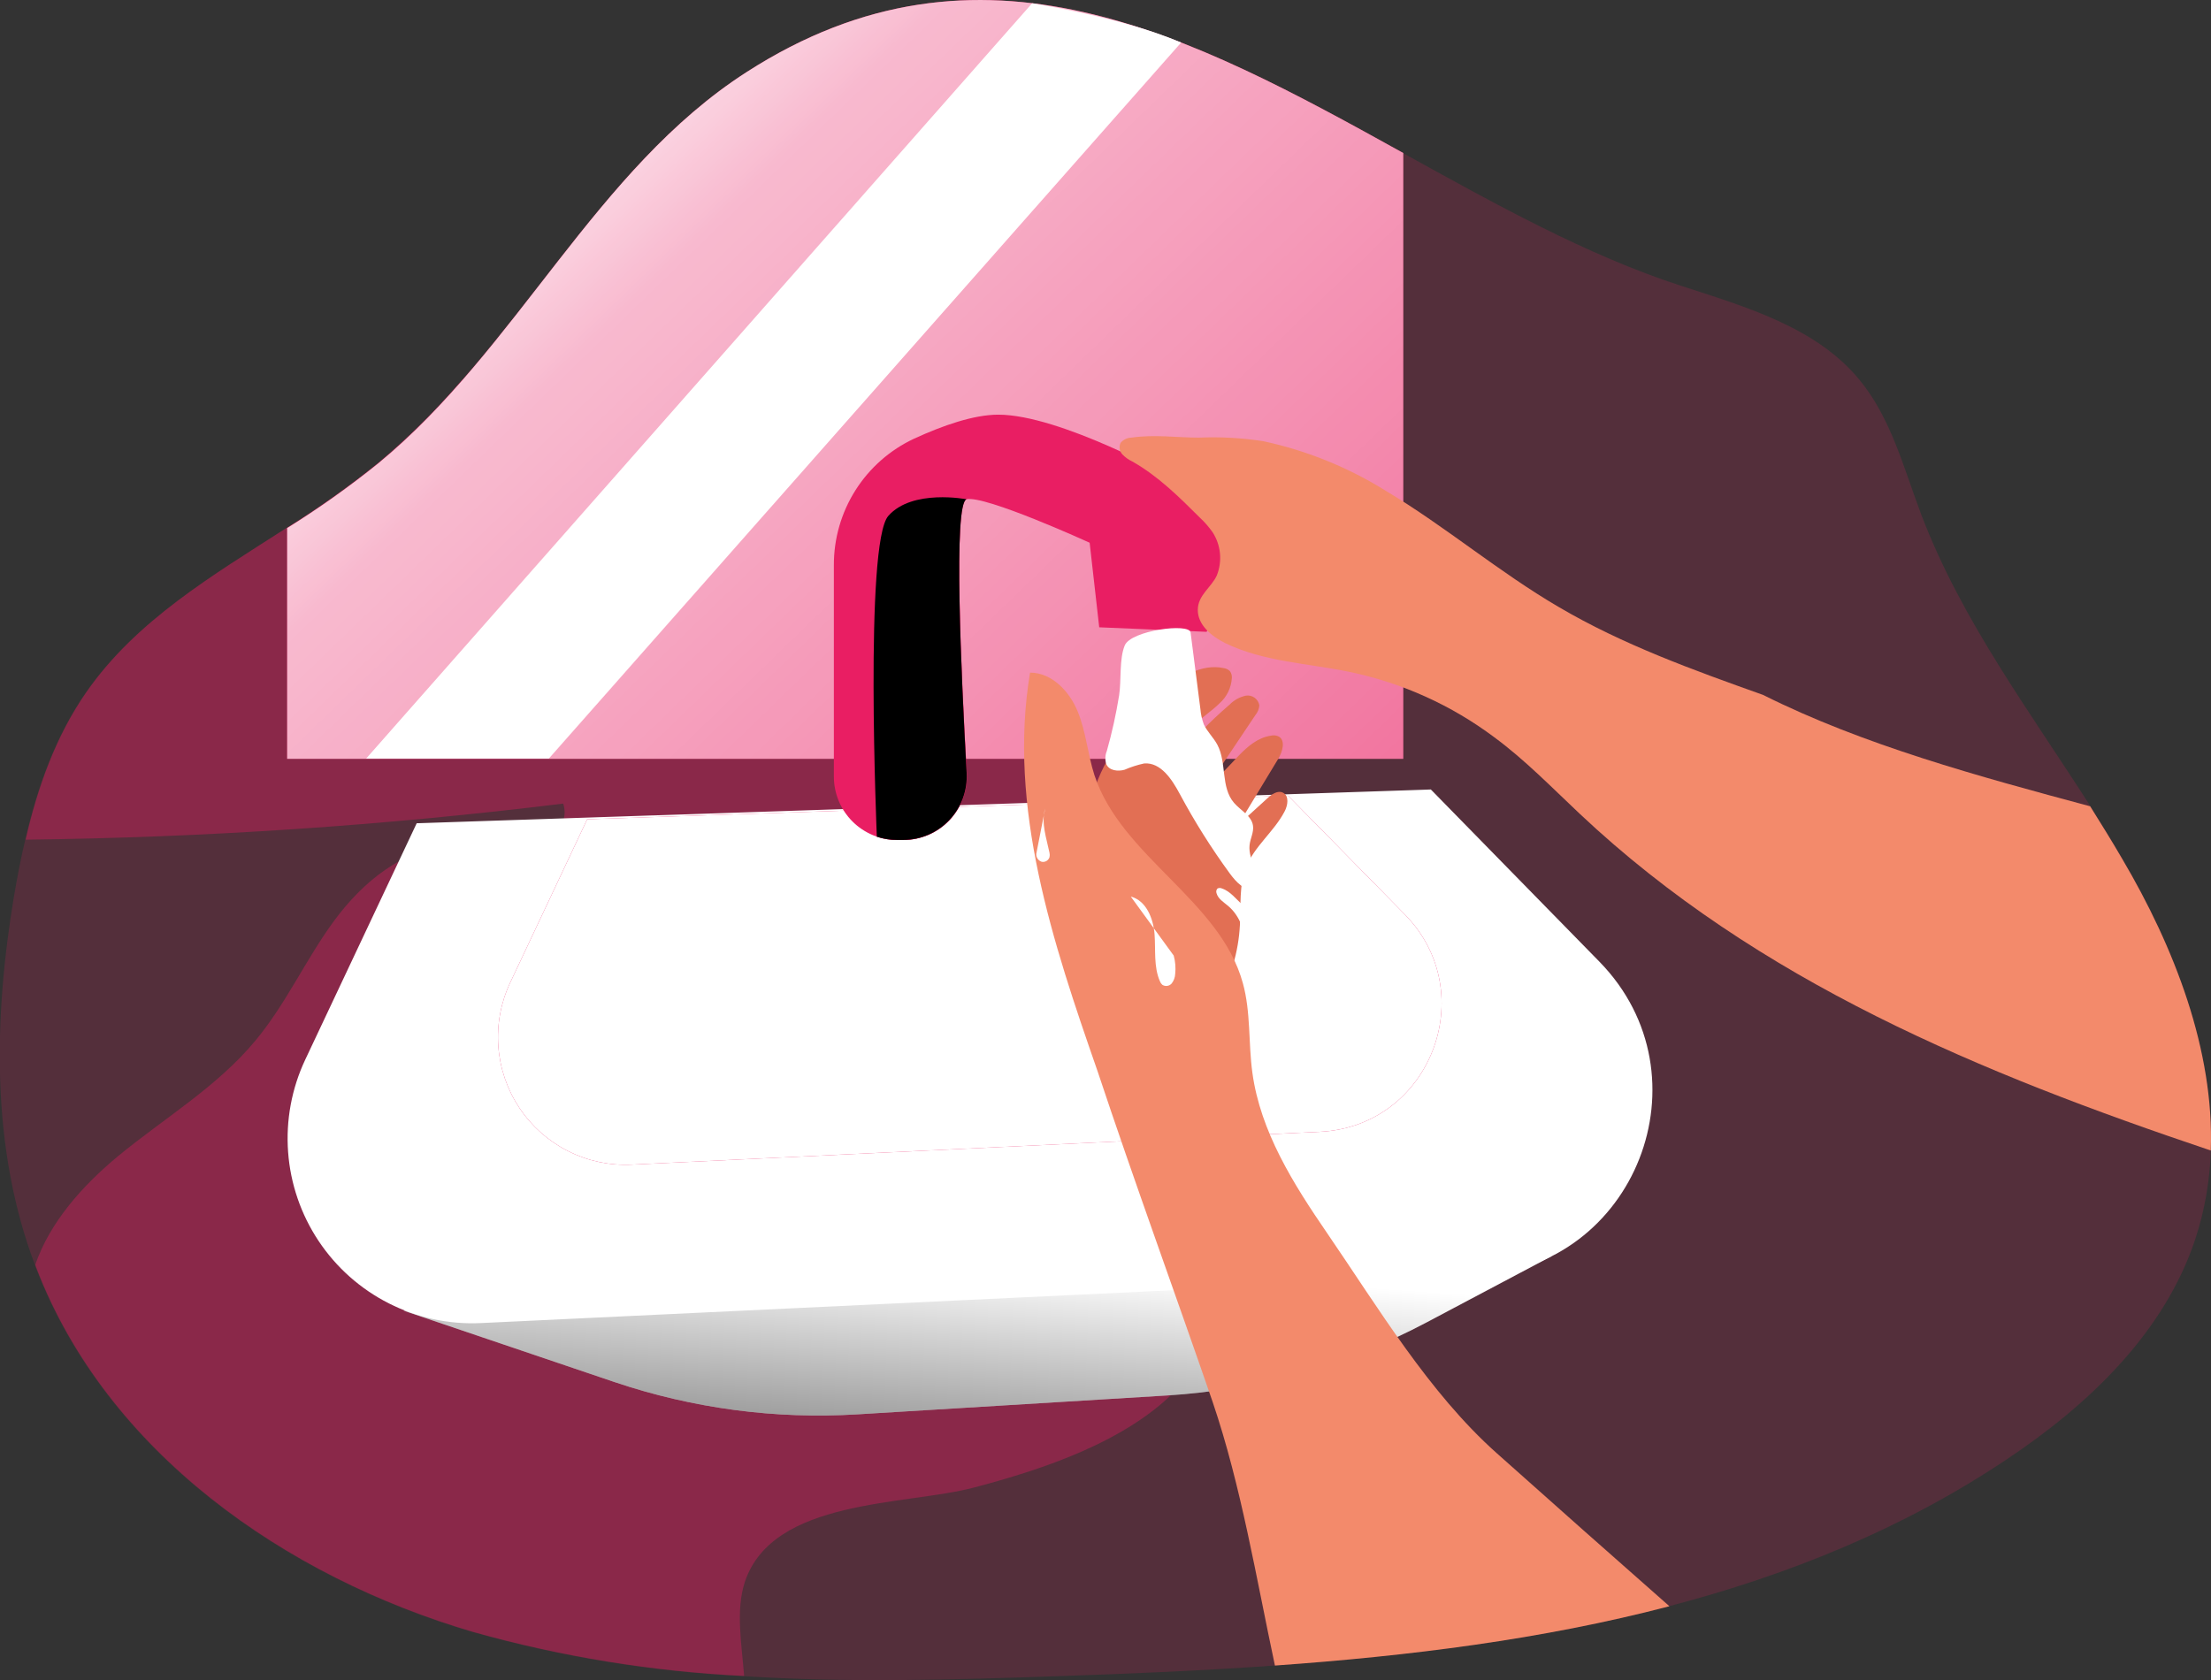 <svg width="425" height="323" viewBox="0 0 425 323" fill="none" xmlns="http://www.w3.org/2000/svg">
<rect x="0" y="0" width="425" height="323" fill="#333333" stroke="none"/>
<g clip-path="url(#clip0)">
<path opacity="0.18" d="M424.961 221.199C424.791 226.997 423.787 232.74 421.978 238.25C415.999 256.262 401.461 270.106 385.664 280.625C365.783 293.936 343.813 302.793 320.819 308.819C296.359 315.221 270.732 318.39 244.988 320.221C231.111 321.208 217.208 321.792 203.486 322.26C183.384 322.961 163.036 323.558 142.972 322.26C125.38 321.404 107.94 318.573 90.979 313.818C54.665 303.17 20.426 279.093 6.887 243.691C6.815 243.533 6.759 243.367 6.718 243.198C-1.751 220.783 -1.258 195.914 2.698 172.253C3.32 168.63 3.994 165.058 4.85 161.474C7.172 151.371 10.661 141.566 16.523 133.124C26.12 119.307 40.814 110.658 55.106 101.476C61.208 97.678 67.072 93.511 72.666 88.996C78.453 84.139 83.832 78.814 88.748 73.075C106.697 52.751 120.769 28.466 143.491 13.87C188.507 -15.116 229.088 6.883 269.733 29.453C287.345 39.193 304.996 49.05 323.01 54.907C335.513 58.985 349.052 62.855 357.405 72.997C363.5 80.36 365.912 89.957 369.323 98.97C377.04 119.255 390.204 136.813 401.915 155.15C403.99 158.474 406.065 161.799 408.023 165.175C417.958 182.11 425.635 201.914 424.961 221.199Z" fill="#E91E63"/>
<path opacity="0.36" d="M226.416 266.911C216.663 277.171 200.477 282.495 187.262 285.988C174.046 289.482 148.51 288.066 143.167 304.17C141.377 309.65 142.583 316.221 143.037 322.221C125.445 321.365 108.004 318.534 91.044 313.78C54.73 303.131 20.491 279.054 6.951 243.653C6.88 243.494 6.823 243.328 6.783 243.159C9.571 235.004 15.861 227.939 22.696 222.277C31.58 214.965 41.709 208.966 49.062 200.109C54.963 193.044 58.776 184.434 64.223 177.032C69.67 169.63 77.556 162.98 86.725 162.851C91.342 162.773 95.907 164.305 100.472 163.734C105.037 163.162 109.732 158.864 108.254 154.5C73.966 158.72 39.471 161.035 4.928 161.435C7.25 151.332 10.738 141.527 16.601 133.086C26.198 119.268 40.892 110.619 55.184 101.437C61.286 97.639 67.15 93.472 72.744 88.957C78.531 84.1 83.909 78.775 88.826 73.036C119.101 66.075 148.576 56 176.783 42.972C182.632 58.348 180.803 75.439 181.426 91.866C182.048 108.294 186.367 126.462 200.075 135.527C211.748 143.319 228.063 142.89 237.907 152.838C242.809 157.825 245.299 164.682 246.985 171.5C253.949 200.291 247.893 244.406 226.416 266.911Z" fill="#E91E63"/>
<path d="M269.733 29.415V145.89H55.197V101.528C61.299 97.731 67.163 93.563 72.757 89.048C99.422 67.088 114.479 32.518 143.491 13.87C188.507 -15.116 229.075 6.883 269.733 29.415Z" fill="#E91E63"/>
<path d="M269.733 29.415V145.89H55.197V101.528C61.299 97.731 67.163 93.563 72.757 89.048C99.422 67.088 114.479 32.518 143.491 13.87C188.507 -15.116 229.075 6.883 269.733 29.415Z" fill="url(#paint0_linear)"/>
<path d="M118.123 265.717L77.582 251.99L298.291 241.497L274.22 254.25C258.758 262.444 241.725 267.235 224.263 268.301L164.825 271.924C149.004 272.893 133.144 270.785 118.123 265.717Z" fill="white"/>
<path d="M118.123 265.717L77.582 251.99L298.291 241.497L274.22 254.25C258.758 262.444 241.725 267.235 224.263 268.301L164.825 271.924C149.004 272.893 133.144 270.785 118.123 265.717Z" fill="url(#paint1_linear)"/>
<path d="M283.779 245.289L92.392 254.379C86.282 254.66 80.203 253.354 74.745 250.588C69.287 247.823 64.636 243.691 61.243 238.595C57.85 233.498 55.83 227.61 55.38 221.502C54.93 215.393 56.064 209.272 58.673 203.732L80.098 158.279L275.037 151.786L307.46 184.915C328.86 206.849 314.373 243.834 283.779 245.289Z" fill="white"/>
<path d="M253.703 217.602L121.417 223.913C117.19 224.117 112.983 223.222 109.204 221.315C105.425 219.408 102.204 216.553 99.853 213.029C97.503 209.506 96.104 205.433 95.792 201.207C95.48 196.981 96.266 192.746 98.073 188.915L112.871 157.513L247.62 152.994L270.109 175.889C284.855 191.031 274.843 216.589 253.703 217.602Z" fill="#E91E63"/>
<path d="M253.703 217.602L121.417 223.913C117.19 224.117 112.983 223.222 109.204 221.315C105.425 219.408 102.204 216.553 99.853 213.029C97.503 209.506 96.104 205.433 95.792 201.207C95.48 196.981 96.266 192.746 98.073 188.915L112.871 157.513L247.62 152.994L270.109 175.889C284.855 191.031 274.843 216.589 253.703 217.602Z" fill="url(#paint2_linear)"/>
<path d="M198.221 198.291C195.627 201.018 191.218 200.55 187.431 200.304C180.512 199.843 173.572 200.792 167.03 203.096C168.989 206.667 166.109 211.251 162.387 212.888C158.665 214.524 154.437 214.251 150.404 214.641C146.37 215.03 141.922 216.498 140.119 220.147C154.152 224.42 169.17 220.653 183.773 219.329C207.118 217.212 231.085 221.355 253.716 215.316C253.353 210.667 246.038 210.55 243.419 206.693C240.254 202.057 245.169 194.005 240.578 190.785C239.476 190.122 238.23 189.734 236.947 189.655C229.7 188.691 222.348 188.84 215.146 190.096C207.429 191.447 203.383 192.901 198.221 198.291Z" fill="url(#paint3_linear)"/>
<path d="M223.42 133.164C226.688 130.19 230.955 127.501 235.261 128.462C235.692 128.518 236.093 128.715 236.402 129.021C236.684 129.393 236.822 129.854 236.791 130.32C236.737 131.265 236.495 132.189 236.079 133.039C235.662 133.889 235.08 134.646 234.366 135.267C233.069 136.566 231.422 137.631 230.047 138.93C227.856 141.004 226.323 143.677 225.638 146.618C228.836 142.569 232.419 138.842 236.337 135.488C237.19 134.612 238.282 134.006 239.476 133.748C239.769 133.7 240.069 133.71 240.358 133.778C240.647 133.846 240.92 133.97 241.161 134.144C241.401 134.318 241.606 134.537 241.762 134.79C241.918 135.043 242.023 135.324 242.07 135.618C242.016 136.3 241.753 136.948 241.318 137.475L232.563 150.539C236.765 147.786 239.32 142.241 244.236 141.449C244.713 141.328 245.217 141.36 245.675 141.54C247.193 142.241 246.557 144.514 245.675 145.942L238.023 158.578L243.626 153.474C244.456 152.708 245.61 151.89 246.622 152.41C247.841 153.02 247.556 154.851 246.907 156.046C244.858 159.942 241.11 162.695 239.515 166.747C238.14 170.227 238.555 174.123 238.335 177.876C238.201 180.433 237.766 182.966 237.038 185.421C236.869 186.13 236.55 186.794 236.104 187.369C235.545 187.865 234.882 188.229 234.163 188.433C233.445 188.638 232.69 188.678 231.954 188.551C223.718 187.993 216.585 181.798 213.149 174.266C210.23 167.889 208.272 157.903 210.62 151.046C212.941 144.345 218.362 137.8 223.42 133.164Z" fill="#E26F54"/>
<path d="M320.897 308.819C296.437 315.221 270.81 318.39 245.066 320.221C241.447 303.248 238.581 285.703 233.108 269.574C225.794 248.367 218.077 227.29 210.97 205.94C202.371 181.265 193.656 155.176 198.001 129.319C202.203 129.319 205.601 132.943 207.183 136.852C208.765 140.761 209.089 145.046 210.373 149.033C215.561 164.747 234.548 173.071 238.905 189.031C240.449 194.603 239.943 200.511 240.734 206.251C242.277 217.563 248.619 227.627 255.065 237.029C264.947 251.457 274.661 267.755 287.657 279.352C298.706 289.213 309.786 299.036 320.897 308.819Z" fill="#F38A6B"/>
<path d="M160.286 149.306V108.671C160.268 103.562 161.712 98.555 164.447 94.242C167.182 89.928 171.094 86.49 175.719 84.334C181.205 81.815 187.171 79.724 191.892 79.724C203.746 79.724 225.391 91.801 225.391 91.801C229.072 96.012 232.515 100.425 235.702 105.022C238.879 110.06 231.928 121.476 231.928 121.476L211.294 120.605L209.452 104.346C209.452 104.346 189.259 95.113 185.745 95.996C183.241 96.619 184.759 129.761 185.835 148.617C185.929 150.275 185.684 151.933 185.114 153.492C184.545 155.051 183.664 156.478 182.525 157.684C181.386 158.89 180.014 159.85 178.491 160.507C176.968 161.163 175.328 161.501 173.67 161.5H172.464C169.234 161.5 166.137 160.215 163.853 157.928C161.569 155.641 160.286 152.54 160.286 149.306Z" fill="#E91E63"/>
<path d="M231.941 121.489L211.307 120.618L209.478 104.359C209.478 104.359 189.246 95.126 185.757 95.996C184.72 96.243 184.344 102.113 184.396 110.281C184.396 121.722 185.174 137.644 185.848 148.669C185.938 150.327 185.69 151.985 185.118 153.543C184.547 155.102 183.665 156.527 182.525 157.732C181.386 158.938 180.013 159.898 178.49 160.555C176.968 161.212 175.328 161.551 173.67 161.552H172.477C171.154 161.564 169.839 161.354 168.586 160.929C166.16 160.122 164.047 158.573 162.549 156.498C161.05 154.424 160.24 151.931 160.234 149.371V108.684C160.23 101.595 163.027 94.793 168.016 89.763C170.232 87.527 172.833 85.71 175.693 84.399C181.179 81.802 187.158 79.789 191.892 79.789C203.733 79.789 225.365 91.84 225.365 91.84C229.052 96.047 232.491 100.466 235.663 105.074C238.879 110.047 231.941 121.489 231.941 121.489Z" fill="url(#paint4_linear)"/>
<path d="M221.514 104.139V120.619H211.307L209.478 104.359C209.478 104.359 189.246 95.126 185.758 95.996C184.72 96.243 184.344 102.113 184.396 110.281L170.817 99.256L167.99 89.828C168.82 89.464 179.039 84.971 194.486 89.828C204.287 92.919 213.445 97.768 221.514 104.139Z" fill="url(#paint5_linear)"/>
<path d="M185.809 148.604C185.899 150.262 185.651 151.92 185.08 153.479C184.508 155.037 183.626 156.462 182.486 157.667C181.347 158.873 179.974 159.833 178.451 160.49C176.929 161.147 175.289 161.486 173.631 161.487H172.438C171.115 161.5 169.8 161.289 168.547 160.864C168.547 160.864 166.135 104.437 170.752 99.191C175.369 93.944 185.809 95.996 185.809 95.996C183.215 96.62 184.759 129.722 185.809 148.604Z" fill="#E91E63"/>
<path d="M185.809 148.604C185.899 150.262 185.651 151.92 185.08 153.479C184.508 155.037 183.626 156.462 182.486 157.667C181.347 158.873 179.974 159.833 178.451 160.49C176.929 161.147 175.289 161.486 173.631 161.487H172.438C171.115 161.5 169.8 161.289 168.547 160.864C168.547 160.864 166.135 104.437 170.752 99.191C175.369 93.944 185.809 95.996 185.809 95.996C183.215 96.62 184.759 129.722 185.809 148.604Z" fill="url(#paint6_linear)"/>
<path d="M424.961 221.199C380.944 206.394 337.925 188.733 303.66 156.461C298.304 151.423 293.116 146.072 287.215 141.735C278.971 135.562 269.475 131.275 259.397 129.177C251.33 127.514 242.822 127.229 235.43 123.605C232.836 122.307 230.242 120.151 230.242 117.281C230.242 114.411 232.836 112.97 233.899 110.632C234.434 109.289 234.64 107.839 234.503 106.4C234.365 104.961 233.887 103.576 233.108 102.36C232.381 101.322 231.546 100.364 230.618 99.503C226.636 95.529 222.59 91.516 217.649 88.724C216.929 88.388 216.278 87.921 215.729 87.347C215.459 87.055 215.284 86.688 215.226 86.294C215.168 85.9 215.23 85.497 215.405 85.139C215.66 84.832 215.979 84.583 216.34 84.41C216.7 84.237 217.094 84.145 217.493 84.139C221.929 83.49 226.144 84.139 230.462 84.139C234.603 83.96 238.752 84.19 242.848 84.828C251.221 86.631 259.217 89.878 266.478 94.425C277.891 101.256 288.149 110.009 299.653 116.723C311.948 123.956 325.488 128.826 338.898 133.605C358.17 143.254 380.399 149.28 401.772 155.02C403.847 158.344 405.922 161.669 407.881 165.045C417.958 182.11 425.636 201.914 424.961 221.199Z" fill="#F38A6B"/>
<path d="M212.759 144.371C212.414 145.197 212.382 146.12 212.669 146.968C213.239 148.163 214.886 148.358 216.157 147.994C217.368 147.469 218.628 147.065 219.918 146.786C223.135 146.514 225.301 149.877 226.818 152.721C229.652 158.006 232.85 163.088 236.389 167.928C237.608 169.591 239.294 171.409 241.318 171.071C242.614 168.474 239.878 165.435 240.189 162.513C240.319 161.214 241.045 160.007 240.851 158.734C240.565 156.812 238.464 155.825 237.206 154.357C234.612 151.358 235.845 146.631 233.99 143.163C233.251 141.787 232.045 140.67 231.396 139.267C231.04 138.307 230.817 137.302 230.735 136.28L228.854 121.593C228.621 119.723 217.376 121.203 216.196 124.099C215.12 126.696 215.561 130.852 215.12 133.683C214.541 137.289 213.753 140.857 212.759 144.371Z" fill="url(#paint7_linear)"/>
<path d="M227.038 8.181L105.504 145.838H70.384L198.39 0.636C198.39 0.636 215.639 3.273 227.038 8.181Z" fill="url(#paint8_linear)"/>
<path d="M238.853 173.967C237.556 172.837 236.506 171.37 234.898 170.824C234.763 170.757 234.614 170.722 234.463 170.722C234.313 170.722 234.164 170.757 234.029 170.824C233.914 170.944 233.835 171.095 233.803 171.259C233.771 171.422 233.786 171.591 233.847 171.746C234.159 172.85 235.261 173.473 236.117 174.214C238.335 176.097 239.242 179.058 239.852 181.902C240.021 183.591 240.731 185.181 241.875 186.434C242.224 186.77 242.688 186.96 243.172 186.966C243.598 186.889 243.982 186.662 244.255 186.327C244.529 185.991 244.674 185.568 244.664 185.135C244.614 184.274 244.394 183.43 244.015 182.655C243.315 180.863 243.47 178.304 242.64 176.694C241.979 175.447 239.943 174.928 238.853 173.967Z" fill="url(#paint9_linear)"/>
<path d="M200.906 155.422C200.076 158.201 201.152 161.136 201.736 163.967C201.8 164.241 201.8 164.525 201.736 164.799C201.639 165.109 201.43 165.373 201.149 165.536C200.868 165.7 200.536 165.752 200.218 165.682C199.904 165.577 199.634 165.371 199.449 165.096C199.263 164.821 199.174 164.493 199.194 164.162" fill="url(#paint10_linear)"/>
<path d="M217.364 172.383C220.32 173.136 221.695 176.577 221.929 179.616C222.162 182.655 221.734 185.85 222.953 188.642C223.05 188.903 223.205 189.138 223.407 189.33C223.685 189.515 224.021 189.593 224.352 189.55C224.683 189.507 224.988 189.346 225.21 189.096C225.628 188.565 225.869 187.915 225.897 187.239C226.023 186.059 225.926 184.865 225.612 183.72" fill="url(#paint11_linear)"/>
</g>
<defs>
<linearGradient id="paint0_linear" x1="88.657" y1="11.181" x2="392.035" y2="324.699" gradientUnits="userSpaceOnUse">
<stop offset="0.01" stop-color="white"/>
<stop offset="0.13" stop-color="white" stop-opacity="0.69"/>
<stop offset="1" stop-color="white" stop-opacity="0"/>
</linearGradient>
<linearGradient id="paint1_linear" x1="183.423" y1="310.78" x2="188.273" y2="242.199" gradientUnits="userSpaceOnUse">
<stop offset="0.01"/>
<stop offset="0.13" stop-opacity="0.69"/>
<stop offset="1" stop-opacity="0"/>
</linearGradient>
<linearGradient id="paint2_linear" x1="36731.7" y1="11640.1" x2="36656.5" y2="24228.8" gradientUnits="userSpaceOnUse">
<stop offset="0.01" stop-color="white"/>
<stop offset="0.13" stop-color="white" stop-opacity="0.69"/>
<stop offset="1" stop-color="white" stop-opacity="0"/>
</linearGradient>
<linearGradient id="paint3_linear" x1="18971.1" y1="6917.18" x2="28921.1" y2="6917.18" gradientUnits="userSpaceOnUse">
<stop offset="0.01" stop-color="white"/>
<stop offset="0.13" stop-color="white" stop-opacity="0.69"/>
<stop offset="1" stop-color="white" stop-opacity="0"/>
</linearGradient>
<linearGradient id="paint4_linear" x1="19469.7" y1="7457.31" x2="15571.1" y2="10635.2" gradientUnits="userSpaceOnUse">
<stop offset="0.01"/>
<stop offset="0.13" stop-opacity="0.69"/>
<stop offset="1" stop-opacity="0"/>
</linearGradient>
<linearGradient id="paint5_linear" x1="13170.5" y1="3759.83" x2="10868.6" y2="5333.39" gradientUnits="userSpaceOnUse">
<stop offset="0.01" stop-color="white"/>
<stop offset="0.13" stop-color="white" stop-opacity="0.69"/>
<stop offset="1" stop-color="white" stop-opacity="0"/>
</linearGradient>
<linearGradient id="paint6_linear" x1="3129.48" y1="8138.38" x2="5356.42" y2="8593.3" gradientUnits="userSpaceOnUse">
<stop offset="0.01"/>
<stop offset="0.13" stop-opacity="0.69"/>
<stop offset="1" stop-opacity="0"/>
</linearGradient>
<linearGradient id="paint7_linear" x1="6680.36" y1="8041.88" x2="7336.64" y2="8041.88" gradientUnits="userSpaceOnUse">
<stop offset="0.01" stop-color="white"/>
<stop offset="0.13" stop-color="white" stop-opacity="0.69"/>
<stop offset="1" stop-color="white" stop-opacity="0"/>
</linearGradient>
<linearGradient id="paint8_linear" x1="24677.7" y1="12842.3" x2="31953.1" y2="20964.2" gradientUnits="userSpaceOnUse">
<stop offset="0.01" stop-color="white"/>
<stop offset="0.13" stop-color="white" stop-opacity="0.69"/>
<stop offset="1" stop-color="white" stop-opacity="0"/>
</linearGradient>
<linearGradient id="paint9_linear" x1="2822.62" y1="3138.48" x2="2913.77" y2="3138.48" gradientUnits="userSpaceOnUse">
<stop offset="0.01" stop-color="white"/>
<stop offset="0.13" stop-color="white" stop-opacity="0.69"/>
<stop offset="1" stop-color="white" stop-opacity="0"/>
</linearGradient>
<linearGradient id="paint10_linear" x1="747.241" y1="1890.37" x2="752.402" y2="1890.37" gradientUnits="userSpaceOnUse">
<stop offset="0.01" stop-color="white"/>
<stop offset="0.13" stop-color="white" stop-opacity="0.69"/>
<stop offset="1" stop-color="white" stop-opacity="0"/>
</linearGradient>
<linearGradient id="paint11_linear" x1="2152.31" y1="3338.76" x2="2209.16" y2="3338.76" gradientUnits="userSpaceOnUse">
<stop offset="0.01" stop-color="white"/>
<stop offset="0.13" stop-color="white" stop-opacity="0.69"/>
<stop offset="1" stop-color="white" stop-opacity="0"/>
</linearGradient>
<clipPath id="clip0">
<rect width="425" height="323" fill="white"/>
</clipPath>
</defs>
</svg>
